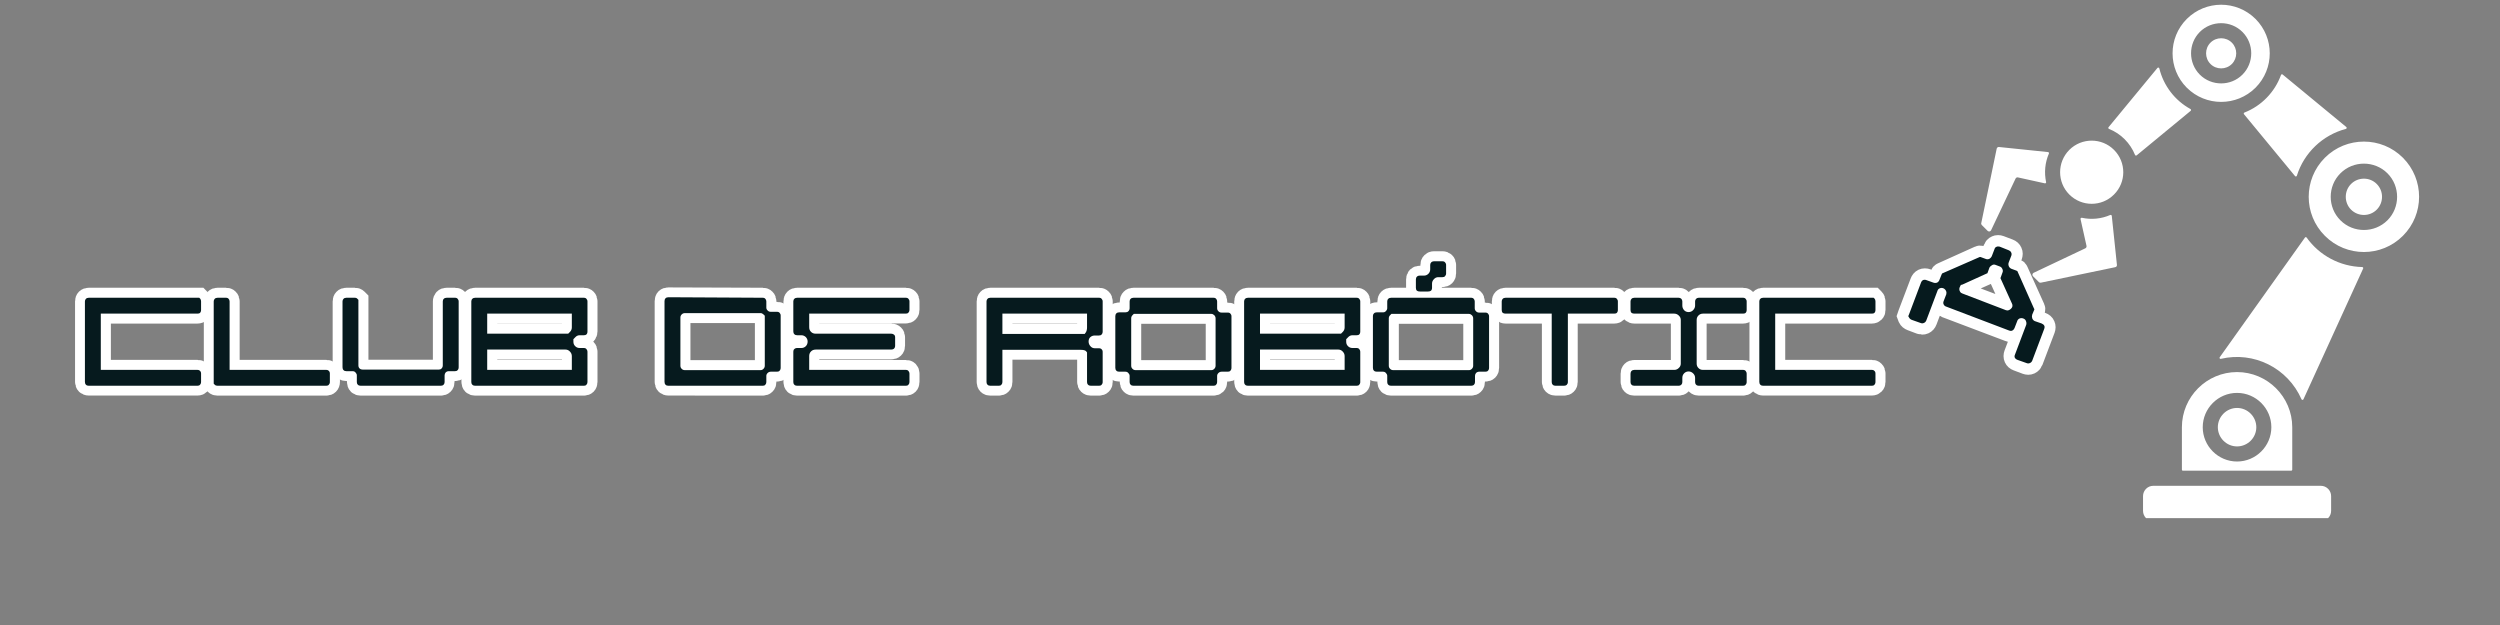 <svg xmlns="http://www.w3.org/2000/svg" xmlns:xlink="http://www.w3.org/1999/xlink" width="200" zoomAndPan="magnify" viewBox="0 0 150 37.5" height="50" preserveAspectRatio="xMidYMid meet" version="1.0"><rect x="0" y="0" width="150" height="37.5" fill="#808080" stroke="none"/><defs><g/><clipPath id="0c5d9b9ae2"><path d="M 118.855 0 L 145.477 0 L 145.477 31.086 L 118.855 31.086 Z M 118.855 0 " clip-rule="nonzero"/></clipPath><clipPath id="5dcd4d7f68"><path d="M 0.988 11 L 19 11 L 19 30 L 0.988 30 Z M 0.988 11 " clip-rule="nonzero"/></clipPath></defs><g clip-path="url(#0c5d9b9ae2)"><path fill="#ffffff" d="M 122.688 11 L 121.078 10.645 C 121.02 10.629 120.961 10.66 120.934 10.715 L 119.465 13.816 C 119.426 13.898 119.32 13.914 119.258 13.852 L 118.91 13.504 C 118.879 13.473 118.863 13.43 118.875 13.387 L 119.801 8.922 C 119.816 8.855 119.875 8.812 119.941 8.82 L 122.883 9.125 C 122.926 9.133 122.953 9.176 122.934 9.215 C 122.699 9.758 122.645 10.355 122.766 10.926 C 122.777 10.969 122.734 11.012 122.688 11 Z M 139.25 31.27 L 129.195 31.27 C 128.859 31.27 128.582 30.992 128.582 30.652 L 128.582 29.766 C 128.582 29.426 128.859 29.148 129.195 29.148 L 139.25 29.148 C 139.59 29.148 139.867 29.426 139.867 29.766 L 139.867 30.652 C 139.867 30.992 139.59 31.27 139.25 31.27 Z M 137.535 28.18 L 137.535 25.633 C 137.535 23.812 136.043 22.324 134.223 22.324 C 132.402 22.324 130.914 23.812 130.914 25.633 L 130.914 28.18 C 130.914 28.215 130.941 28.242 130.977 28.242 L 137.469 28.242 C 137.504 28.242 137.535 28.215 137.535 28.18 Z M 136.281 25.633 C 136.281 26.766 135.355 27.691 134.223 27.691 C 133.09 27.691 132.164 26.766 132.164 25.633 C 132.164 24.5 133.09 23.574 134.223 23.574 C 135.355 23.574 136.281 24.5 136.281 25.633 Z M 135.379 25.633 C 135.379 26.266 134.859 26.785 134.223 26.785 C 133.59 26.785 133.07 26.266 133.07 25.633 C 133.07 25 133.59 24.477 134.223 24.477 C 134.859 24.477 135.379 25 135.379 25.633 Z M 144.176 9.465 C 142.883 8.172 140.785 8.172 139.492 9.465 C 138.199 10.762 138.199 12.855 139.492 14.148 C 140.785 15.445 142.883 15.445 144.176 14.148 C 145.469 12.855 145.469 10.762 144.176 9.465 Z M 143.246 10.398 C 144.02 11.172 144.02 12.445 143.246 13.219 C 142.469 13.992 141.199 13.992 140.426 13.219 C 139.648 12.445 139.648 11.172 140.426 10.398 C 141.199 9.625 142.469 9.625 143.246 10.398 Z M 142.605 11.039 C 143.027 11.461 143.027 12.156 142.605 12.578 C 142.184 13.004 141.488 13.004 141.062 12.578 C 140.641 12.156 140.641 11.461 141.062 11.039 C 141.488 10.613 142.184 10.613 142.605 11.039 Z M 135.332 1.137 C 134.191 0 132.348 0 131.207 1.137 C 130.07 2.277 130.07 4.121 131.207 5.262 C 132.348 6.398 134.191 6.398 135.332 5.262 C 136.469 4.121 136.469 2.277 135.332 1.137 Z M 134.547 1.918 C 135.25 2.621 135.25 3.773 134.547 4.477 C 133.848 5.18 132.691 5.18 131.988 4.477 C 131.289 3.773 131.289 2.621 131.988 1.918 C 132.691 1.215 133.848 1.215 134.547 1.918 Z M 133.91 2.559 C 134.262 2.91 134.262 3.488 133.91 3.84 C 133.559 4.191 132.98 4.191 132.629 3.84 C 132.277 3.488 132.277 2.91 132.629 2.559 C 132.98 2.207 133.559 2.207 133.91 2.559 Z M 126.84 8.992 C 126.102 8.254 124.902 8.254 124.16 8.992 C 123.422 9.734 123.422 10.934 124.16 11.672 C 124.902 12.414 126.102 12.414 126.84 11.672 C 127.582 10.934 127.582 9.734 126.84 8.992 Z M 124.832 13.145 L 125.191 14.754 C 125.203 14.812 125.176 14.871 125.121 14.898 L 122.02 16.367 C 121.938 16.406 121.918 16.512 121.98 16.574 L 122.332 16.926 C 122.363 16.957 122.402 16.969 122.449 16.961 L 126.914 16.031 C 126.98 16.02 127.023 15.961 127.016 15.895 L 126.707 12.953 C 126.703 12.91 126.656 12.883 126.617 12.898 C 126.078 13.133 125.477 13.191 124.91 13.066 C 124.863 13.059 124.824 13.098 124.832 13.145 Z M 133.184 21.434 L 138.297 14.254 C 138.32 14.219 138.375 14.219 138.398 14.254 C 139.172 15.336 140.398 15.988 141.73 16.023 C 141.777 16.023 141.809 16.07 141.789 16.113 L 138.207 23.957 C 138.184 24.008 138.113 24.008 138.09 23.957 C 137.27 22.082 135.23 21.062 133.25 21.531 C 133.191 21.547 133.148 21.48 133.184 21.434 Z M 137.703 10.566 L 134.641 6.855 C 134.609 6.82 134.625 6.77 134.664 6.754 C 135.684 6.355 136.488 5.527 136.859 4.5 C 136.875 4.457 136.926 4.441 136.961 4.473 L 140.777 7.621 C 140.82 7.656 140.805 7.719 140.754 7.734 C 139.359 8.102 138.242 9.168 137.812 10.543 C 137.797 10.594 137.734 10.605 137.703 10.566 Z M 131.438 6.652 L 128.203 9.32 C 128.168 9.348 128.117 9.336 128.102 9.297 C 127.816 8.586 127.25 8.016 126.539 7.734 C 126.496 7.715 126.484 7.664 126.512 7.633 L 129.445 4.078 C 129.48 4.035 129.547 4.051 129.559 4.102 C 129.812 5.141 130.492 6.031 131.43 6.543 C 131.469 6.566 131.473 6.621 131.438 6.652 Z M 131.438 6.652 " fill-opacity="1" fill-rule="evenodd"/></g><g clip-path="url(#5dcd4d7f68)"><path stroke-linecap="butt" transform="matrix(0.418, 0, 0, 0.418, 4.537, 16.874)" fill="none" stroke-linejoin="miter" d="M 17.744 2.357 C 17.744 2.357 17.659 2.357 17.491 2.357 L 1.882 2.357 C 1.714 2.357 1.584 2.404 1.481 2.507 C 1.387 2.6 1.341 2.731 1.341 2.899 L 1.341 14.444 C 1.341 14.603 1.387 14.743 1.481 14.837 C 1.584 14.93 1.714 14.986 1.882 14.986 L 17.491 14.986 C 17.659 14.986 17.79 14.93 17.884 14.837 C 17.977 14.743 18.024 14.603 18.024 14.444 L 18.024 13.249 C 18.024 13.081 17.977 12.95 17.884 12.856 C 17.79 12.754 17.659 12.707 17.491 12.707 L 3.639 12.707 L 3.639 4.655 L 17.491 4.655 C 17.659 4.655 17.79 4.599 17.884 4.506 C 17.977 4.412 18.024 4.281 18.024 4.113 L 18.024 2.899 C 18.024 2.731 17.977 2.6 17.884 2.507 C 17.79 2.404 17.744 2.357 17.744 2.357 Z M 17.744 2.357 " stroke="#ffffff" stroke-width="2.845" stroke-opacity="1" stroke-miterlimit="4"/></g><path stroke-linecap="butt" transform="matrix(0.418, 0, 0, 0.418, 12.265, 16.874)" fill="none" stroke-linejoin="miter" d="M 1.337 14.706 C 1.337 14.706 1.384 14.762 1.487 14.855 C 1.58 14.949 1.711 14.996 1.879 14.996 L 17.488 14.996 C 17.656 14.996 17.787 14.949 17.88 14.855 C 17.974 14.762 18.03 14.622 18.03 14.454 L 18.03 13.249 C 18.03 13.081 17.974 12.95 17.88 12.856 C 17.787 12.754 17.656 12.707 17.488 12.707 L 3.635 12.707 L 3.635 2.899 C 3.635 2.731 3.588 2.6 3.486 2.507 C 3.392 2.404 3.262 2.357 3.093 2.357 L 1.879 2.357 C 1.711 2.357 1.58 2.404 1.487 2.507 C 1.384 2.6 1.337 2.731 1.337 2.899 L 1.337 14.454 C 1.337 14.622 1.337 14.706 1.337 14.706 Z M 1.337 14.706 " stroke="#ffffff" stroke-width="2.845" stroke-opacity="1" stroke-miterlimit="4"/><path stroke-linecap="butt" transform="matrix(0.418, 0, 0, 0.418, 19.993, 16.874)" fill="none" stroke-linejoin="miter" d="M 3.632 2.647 C 3.632 2.647 3.585 2.6 3.492 2.507 C 3.389 2.404 3.258 2.357 3.09 2.357 L 1.885 2.357 C 1.717 2.357 1.577 2.404 1.483 2.507 C 1.39 2.6 1.343 2.731 1.343 2.899 L 1.343 12.361 C 1.343 12.529 1.39 12.66 1.483 12.763 C 1.577 12.856 1.717 12.903 1.885 12.903 L 2.782 12.903 C 2.95 12.903 3.099 12.969 3.221 13.09 C 3.342 13.211 3.398 13.351 3.398 13.52 L 3.398 14.454 C 3.398 14.622 3.445 14.762 3.538 14.855 C 3.641 14.949 3.772 14.996 3.94 14.996 L 15.448 14.996 C 15.616 14.996 15.747 14.949 15.841 14.855 C 15.943 14.762 15.99 14.622 15.99 14.454 L 15.99 13.52 C 15.99 13.351 16.046 13.211 16.158 13.09 C 16.27 12.969 16.41 12.903 16.588 12.903 L 17.485 12.903 C 17.653 12.903 17.783 12.856 17.877 12.763 C 17.98 12.66 18.026 12.529 18.026 12.361 L 18.026 2.899 C 18.026 2.731 17.98 2.6 17.877 2.507 C 17.783 2.404 17.653 2.357 17.485 2.357 L 16.28 2.357 C 16.111 2.357 15.971 2.404 15.878 2.507 C 15.784 2.6 15.728 2.731 15.728 2.899 L 15.728 12.072 C 15.728 12.24 15.672 12.389 15.56 12.511 C 15.448 12.632 15.308 12.688 15.14 12.688 L 4.248 12.688 C 4.08 12.688 3.94 12.632 3.819 12.511 C 3.697 12.389 3.632 12.24 3.632 12.072 L 3.632 2.899 C 3.632 2.731 3.632 2.647 3.632 2.647 Z M 3.632 2.647 " stroke="#ffffff" stroke-width="2.845" stroke-opacity="1" stroke-miterlimit="4"/><path stroke-linecap="butt" transform="matrix(0.418, 0, 0, 0.418, 27.721, 16.874)" fill="none" stroke-linejoin="miter" d="M 16.005 8.298 C 16.005 8.298 16.089 8.205 16.267 8.027 C 16.444 7.85 16.659 7.756 16.911 7.756 L 17.49 7.756 C 17.659 7.756 17.789 7.71 17.883 7.616 C 17.976 7.513 18.023 7.383 18.023 7.214 L 18.023 2.899 C 18.023 2.731 17.976 2.6 17.883 2.507 C 17.789 2.404 17.659 2.357 17.49 2.357 L 1.882 2.357 C 1.713 2.357 1.583 2.404 1.48 2.507 C 1.387 2.6 1.34 2.731 1.34 2.899 L 1.34 14.454 C 1.34 14.622 1.387 14.762 1.48 14.855 C 1.583 14.949 1.713 14.996 1.882 14.996 L 17.49 14.996 C 17.659 14.996 17.789 14.949 17.883 14.855 C 17.976 14.762 18.023 14.622 18.023 14.454 L 18.023 10.119 C 18.023 9.951 17.976 9.821 17.883 9.727 C 17.789 9.634 17.659 9.578 17.49 9.578 L 16.911 9.578 C 16.659 9.578 16.444 9.494 16.267 9.326 C 16.089 9.148 16.005 8.933 16.005 8.681 C 16.005 8.429 16.005 8.298 16.005 8.298 Z M 15.772 12.707 L 3.638 12.707 L 3.638 9.811 L 14.866 9.811 C 15.118 9.811 15.333 9.905 15.51 10.091 C 15.678 10.269 15.772 10.484 15.772 10.736 Z M 15.249 7.523 C 15.249 7.523 15.118 7.523 14.866 7.523 L 3.638 7.523 L 3.638 4.655 L 15.772 4.655 L 15.772 6.617 C 15.772 6.869 15.688 7.084 15.52 7.252 C 15.342 7.429 15.249 7.523 15.249 7.523 Z M 15.249 7.523 " stroke="#ffffff" stroke-width="2.845" stroke-opacity="1" stroke-miterlimit="4"/><path stroke-linecap="butt" transform="matrix(0.418, 0, 0, 0.418, 39.313, 16.874)" fill="none" stroke-linejoin="miter" d="M 1.886 2.31 C 1.718 2.31 1.578 2.357 1.484 2.45 C 1.391 2.544 1.344 2.675 1.344 2.843 L 1.344 14.444 C 1.344 14.603 1.391 14.743 1.484 14.837 C 1.578 14.93 1.718 14.986 1.886 14.986 L 15.43 14.996 C 15.599 14.996 15.729 14.949 15.823 14.855 C 15.925 14.762 15.972 14.622 15.972 14.454 L 15.972 13.594 C 15.972 13.426 16.028 13.277 16.15 13.155 C 16.271 13.034 16.411 12.978 16.579 12.978 L 17.485 12.978 C 17.654 12.978 17.784 12.931 17.878 12.838 C 17.98 12.735 18.027 12.604 18.027 12.436 L 18.027 4.917 C 18.027 4.758 17.98 4.618 17.878 4.524 C 17.784 4.431 17.654 4.384 17.485 4.384 L 16.579 4.384 C 16.411 4.384 16.271 4.319 16.15 4.197 C 16.028 4.085 15.972 3.936 15.972 3.768 L 15.972 2.899 C 15.972 2.731 15.925 2.6 15.823 2.507 C 15.729 2.404 15.599 2.357 15.43 2.357 Z M 15.729 4.945 C 15.729 4.945 15.729 5.029 15.729 5.197 L 15.729 12.128 C 15.729 12.296 15.673 12.445 15.552 12.558 C 15.43 12.679 15.29 12.744 15.122 12.744 L 4.249 12.744 C 4.081 12.744 3.932 12.679 3.819 12.558 C 3.698 12.445 3.633 12.296 3.633 12.128 L 3.633 5.197 C 3.633 5.029 3.698 4.879 3.819 4.758 C 3.932 4.646 4.081 4.58 4.249 4.58 L 15.122 4.58 C 15.29 4.58 15.43 4.646 15.552 4.758 C 15.673 4.879 15.729 4.945 15.729 4.945 Z M 15.729 4.945 " stroke="#ffffff" stroke-width="2.845" stroke-opacity="1" stroke-miterlimit="4"/><path stroke-linecap="butt" transform="matrix(0.418, 0, 0, 0.418, 47.041, 16.874)" fill="none" stroke-linejoin="miter" d="M 1.882 9.559 C 1.714 9.559 1.584 9.615 1.481 9.708 C 1.387 9.802 1.341 9.942 1.341 10.11 L 1.341 14.454 C 1.341 14.622 1.387 14.762 1.481 14.855 C 1.584 14.949 1.714 14.996 1.882 14.996 L 17.491 14.996 C 17.659 14.996 17.79 14.949 17.884 14.855 C 17.977 14.762 18.024 14.622 18.024 14.454 L 18.024 13.267 C 18.024 13.099 17.977 12.969 17.884 12.866 C 17.79 12.772 17.659 12.726 17.491 12.726 L 3.639 12.726 L 3.639 10.717 C 3.639 10.465 3.723 10.25 3.891 10.073 C 4.068 9.886 4.283 9.793 4.535 9.793 L 15.408 9.793 C 15.576 9.793 15.707 9.746 15.801 9.652 C 15.903 9.559 15.95 9.428 15.95 9.251 L 15.95 8.046 C 15.95 7.878 15.903 7.747 15.801 7.653 C 15.707 7.551 15.576 7.504 15.408 7.504 L 4.535 7.504 C 4.283 7.504 4.068 7.42 3.891 7.242 C 3.723 7.065 3.639 6.85 3.639 6.598 L 3.639 4.636 L 17.491 4.636 C 17.659 4.636 17.79 4.59 17.884 4.487 C 17.977 4.393 18.024 4.263 18.024 4.095 L 18.024 2.899 C 18.024 2.731 17.977 2.6 17.884 2.507 C 17.79 2.404 17.659 2.357 17.491 2.357 L 1.882 2.357 C 1.714 2.357 1.584 2.404 1.481 2.507 C 1.387 2.6 1.341 2.731 1.341 2.899 L 1.341 7.196 C 1.341 7.364 1.387 7.504 1.481 7.597 C 1.584 7.691 1.714 7.738 1.882 7.738 L 2.48 7.738 C 2.732 7.738 2.947 7.831 3.125 8.008 C 3.312 8.195 3.405 8.41 3.405 8.662 C 3.405 8.915 3.312 9.129 3.125 9.307 C 2.947 9.475 2.732 9.559 2.48 9.559 Z M 1.882 9.559 " stroke="#ffffff" stroke-width="2.845" stroke-opacity="1" stroke-miterlimit="4"/><path stroke-linecap="butt" transform="matrix(0.418, 0, 0, 0.418, 58.633, 16.874)" fill="none" stroke-linejoin="miter" d="M 15.767 10.232 C 15.767 10.232 15.767 10.4 15.767 10.736 L 15.767 14.454 C 15.767 14.622 15.814 14.762 15.917 14.855 C 16.01 14.949 16.141 14.996 16.309 14.996 L 17.486 14.996 C 17.654 14.996 17.785 14.949 17.879 14.855 C 17.981 14.762 18.028 14.622 18.028 14.454 L 18.028 10.138 C 18.028 9.97 17.981 9.839 17.879 9.746 C 17.785 9.643 17.654 9.596 17.486 9.596 L 16.907 9.596 C 16.655 9.596 16.44 9.503 16.263 9.307 C 16.094 9.101 16.01 8.877 16.01 8.625 C 16.01 8.373 16.094 8.167 16.263 8.008 C 16.44 7.859 16.655 7.775 16.907 7.775 L 17.486 7.775 C 17.654 7.775 17.785 7.728 17.879 7.635 C 17.981 7.532 18.028 7.401 18.028 7.233 L 18.028 2.899 C 18.028 2.731 17.981 2.6 17.879 2.507 C 17.785 2.404 17.654 2.357 17.486 2.357 L 1.887 2.357 C 1.709 2.357 1.578 2.404 1.485 2.507 C 1.392 2.6 1.345 2.731 1.345 2.899 L 1.345 14.454 C 1.345 14.622 1.392 14.762 1.485 14.855 C 1.578 14.949 1.709 14.996 1.887 14.996 L 3.092 14.996 C 3.26 14.996 3.391 14.949 3.484 14.855 C 3.587 14.762 3.633 14.622 3.633 14.454 L 3.633 9.839 L 14.871 9.839 C 15.244 9.839 15.487 9.905 15.609 10.035 C 15.711 10.166 15.767 10.232 15.767 10.232 Z M 15.431 7.541 C 15.431 7.541 15.244 7.541 14.871 7.541 L 3.633 7.541 L 3.633 4.655 L 15.767 4.655 L 15.767 6.617 C 15.767 6.906 15.711 7.13 15.609 7.289 C 15.487 7.457 15.431 7.541 15.431 7.541 Z M 15.431 7.541 " stroke="#ffffff" stroke-width="2.845" stroke-opacity="1" stroke-miterlimit="4"/><path stroke-linecap="butt" transform="matrix(0.418, 0, 0, 0.418, 66.361, 16.874)" fill="none" stroke-linejoin="miter" d="M 15.428 14.996 C 15.596 14.996 15.727 14.949 15.829 14.855 C 15.923 14.762 15.97 14.622 15.97 14.454 L 15.97 13.594 C 15.97 13.426 16.026 13.277 16.147 13.155 C 16.269 13.034 16.418 12.978 16.586 12.978 L 17.492 12.978 C 17.651 12.978 17.782 12.931 17.885 12.838 C 17.978 12.735 18.025 12.604 18.025 12.436 L 18.025 5.029 C 18.025 4.86 17.978 4.73 17.885 4.636 C 17.782 4.534 17.651 4.487 17.492 4.487 L 16.586 4.487 C 16.418 4.487 16.269 4.431 16.147 4.309 C 16.026 4.188 15.97 4.048 15.97 3.88 L 15.97 2.899 C 15.97 2.731 15.923 2.6 15.829 2.507 C 15.727 2.404 15.596 2.357 15.428 2.357 L 3.938 2.357 C 3.77 2.357 3.639 2.404 3.546 2.507 C 3.443 2.6 3.397 2.731 3.397 2.899 L 3.397 3.861 C 3.397 4.029 3.341 4.169 3.219 4.291 C 3.098 4.412 2.958 4.468 2.78 4.468 L 1.883 4.468 C 1.715 4.468 1.575 4.515 1.482 4.618 C 1.388 4.711 1.342 4.842 1.342 5.01 L 1.342 12.436 C 1.342 12.604 1.388 12.735 1.482 12.838 C 1.575 12.931 1.715 12.978 1.883 12.978 L 2.78 12.978 C 2.958 12.978 3.098 13.034 3.219 13.155 C 3.341 13.277 3.397 13.426 3.397 13.594 L 3.397 14.454 C 3.397 14.622 3.443 14.762 3.546 14.855 C 3.639 14.949 3.77 14.996 3.938 14.996 Z M 3.994 4.683 C 3.994 4.683 4.078 4.683 4.247 4.683 L 15.12 4.683 C 15.288 4.683 15.428 4.748 15.549 4.87 C 15.671 4.991 15.736 5.131 15.736 5.3 L 15.736 12.128 C 15.736 12.296 15.671 12.445 15.549 12.558 C 15.428 12.679 15.288 12.744 15.12 12.744 L 4.247 12.744 C 4.078 12.744 3.938 12.679 3.817 12.558 C 3.695 12.445 3.63 12.296 3.63 12.128 L 3.63 5.3 C 3.63 5.131 3.695 4.991 3.817 4.87 C 3.938 4.748 3.994 4.683 3.994 4.683 Z M 3.994 4.683 " stroke="#ffffff" stroke-width="2.845" stroke-opacity="1" stroke-miterlimit="4"/><path stroke-linecap="butt" transform="matrix(0.418, 0, 0, 0.418, 74.089, 16.874)" fill="none" stroke-linejoin="miter" d="M 16.004 8.298 C 16.004 8.298 16.097 8.205 16.265 8.027 C 16.443 7.85 16.657 7.756 16.91 7.756 L 17.489 7.756 C 17.657 7.756 17.788 7.71 17.881 7.616 C 17.975 7.513 18.021 7.383 18.021 7.214 L 18.021 2.899 C 18.021 2.731 17.975 2.6 17.881 2.507 C 17.788 2.404 17.657 2.357 17.489 2.357 L 1.88 2.357 C 1.712 2.357 1.581 2.404 1.478 2.507 C 1.385 2.6 1.338 2.731 1.338 2.899 L 1.338 14.454 C 1.338 14.622 1.385 14.762 1.478 14.855 C 1.581 14.949 1.712 14.996 1.88 14.996 L 17.489 14.996 C 17.657 14.996 17.788 14.949 17.881 14.855 C 17.975 14.762 18.021 14.622 18.021 14.454 L 18.021 10.119 C 18.021 9.951 17.975 9.821 17.881 9.727 C 17.788 9.634 17.657 9.578 17.489 9.578 L 16.91 9.578 C 16.657 9.578 16.443 9.494 16.265 9.326 C 16.097 9.148 16.004 8.933 16.004 8.681 C 16.004 8.429 16.004 8.298 16.004 8.298 Z M 15.77 12.707 L 3.636 12.707 L 3.636 9.811 L 14.873 9.811 C 15.126 9.811 15.331 9.905 15.508 10.091 C 15.686 10.269 15.77 10.484 15.77 10.736 Z M 15.247 7.523 C 15.247 7.523 15.126 7.523 14.873 7.523 L 3.636 7.523 L 3.636 4.655 L 15.77 4.655 L 15.77 6.617 C 15.77 6.869 15.686 7.084 15.518 7.252 C 15.34 7.429 15.247 7.523 15.247 7.523 Z M 15.247 7.523 " stroke="#ffffff" stroke-width="2.845" stroke-opacity="1" stroke-miterlimit="4"/><path stroke-linecap="butt" transform="matrix(0.418, 0, 0, 0.418, 81.817, 16.874)" fill="none" stroke-linejoin="miter" d="M 1.344 12.436 C 1.344 12.604 1.391 12.735 1.484 12.838 C 1.578 12.931 1.718 12.978 1.886 12.978 L 2.783 12.978 C 2.951 12.978 3.1 13.034 3.222 13.155 C 3.343 13.277 3.399 13.426 3.399 13.594 L 3.399 14.454 C 3.399 14.622 3.446 14.762 3.539 14.855 C 3.642 14.949 3.773 14.996 3.941 14.996 L 15.449 14.996 C 15.617 14.996 15.748 14.949 15.841 14.855 C 15.944 14.762 15.991 14.622 15.991 14.454 L 15.991 13.594 C 15.991 13.426 16.047 13.277 16.159 13.155 C 16.271 13.034 16.411 12.978 16.579 12.978 L 17.485 12.978 C 17.654 12.978 17.784 12.931 17.878 12.838 C 17.98 12.735 18.027 12.604 18.027 12.436 L 18.027 5.029 C 18.027 4.86 17.98 4.73 17.878 4.636 C 17.784 4.534 17.654 4.487 17.485 4.487 L 16.579 4.487 C 16.411 4.487 16.271 4.431 16.15 4.309 C 16.028 4.188 15.972 4.048 15.972 3.88 L 15.972 2.899 C 15.972 2.731 15.925 2.6 15.823 2.507 C 15.729 2.404 15.599 2.357 15.43 2.357 L 3.941 2.357 C 3.773 2.357 3.642 2.404 3.539 2.507 C 3.446 2.6 3.399 2.731 3.399 2.899 L 3.399 3.842 C 3.399 4.01 3.343 4.151 3.222 4.272 C 3.1 4.393 2.951 4.449 2.783 4.449 L 1.886 4.449 C 1.718 4.449 1.578 4.506 1.484 4.599 C 1.391 4.692 1.344 4.823 1.344 4.991 Z M 3.997 4.683 C 3.997 4.683 4.081 4.683 4.249 4.683 L 15.122 4.683 C 15.29 4.683 15.43 4.748 15.552 4.87 C 15.673 4.991 15.729 5.131 15.729 5.3 L 15.729 12.128 C 15.729 12.296 15.673 12.445 15.552 12.558 C 15.43 12.679 15.29 12.744 15.122 12.744 L 4.249 12.744 C 4.081 12.744 3.932 12.679 3.819 12.558 C 3.698 12.445 3.633 12.296 3.633 12.128 L 3.633 5.3 C 3.633 5.131 3.698 4.991 3.819 4.87 C 3.932 4.748 3.997 4.683 3.997 4.683 Z M 7.519 0.928 C 7.519 1.105 7.565 1.236 7.659 1.33 C 7.761 1.423 7.892 1.47 8.06 1.47 L 9.265 1.47 C 9.433 1.47 9.574 1.423 9.667 1.33 C 9.76 1.236 9.807 1.105 9.807 0.928 L 9.807 0.339 C 9.807 0.078 9.9 -0.137 10.069 -0.314 C 10.246 -0.492 10.461 -0.585 10.713 -0.585 L 11.311 -0.585 C 11.479 -0.585 11.61 -0.632 11.703 -0.725 C 11.806 -0.828 11.853 -0.959 11.853 -1.127 L 11.853 -2.341 C 11.853 -2.5 11.806 -2.64 11.703 -2.734 C 11.61 -2.827 11.479 -2.883 11.311 -2.883 L 10.115 -2.883 C 9.947 -2.883 9.816 -2.827 9.723 -2.734 C 9.62 -2.64 9.574 -2.5 9.574 -2.341 L 9.574 -1.725 C 9.574 -1.473 9.489 -1.258 9.303 -1.071 C 9.125 -0.894 8.91 -0.8 8.658 -0.8 L 8.06 -0.8 C 7.892 -0.8 7.761 -0.753 7.659 -0.66 C 7.565 -0.557 7.519 -0.427 7.519 -0.258 Z M 7.519 0.928 " stroke="#ffffff" stroke-width="2.845" stroke-opacity="1" stroke-miterlimit="4"/><path stroke-linecap="butt" transform="matrix(0.418, 0, 0, 0.418, 89.545, 16.874)" fill="none" stroke-linejoin="miter" d="M 1.882 2.357 C 1.714 2.357 1.584 2.404 1.481 2.507 C 1.387 2.6 1.341 2.731 1.341 2.899 L 1.341 4.113 C 1.341 4.281 1.387 4.412 1.481 4.506 C 1.584 4.599 1.714 4.655 1.882 4.655 L 8.524 4.655 L 8.524 14.454 C 8.524 14.622 8.58 14.762 8.673 14.855 C 8.767 14.949 8.907 14.996 9.075 14.996 L 10.28 14.996 C 10.448 14.996 10.579 14.949 10.672 14.855 C 10.775 14.762 10.822 14.622 10.822 14.454 L 10.822 4.655 L 17.491 4.655 C 17.659 4.655 17.79 4.599 17.884 4.506 C 17.977 4.412 18.024 4.281 18.024 4.113 L 18.024 2.899 C 18.024 2.731 17.977 2.6 17.884 2.507 C 17.79 2.404 17.659 2.357 17.491 2.357 Z M 1.882 2.357 " stroke="#ffffff" stroke-width="2.845" stroke-opacity="1" stroke-miterlimit="4"/><path stroke-linecap="butt" transform="matrix(0.418, 0, 0, 0.418, 97.273, 16.874)" fill="none" stroke-linejoin="miter" d="M 1.879 12.726 C 1.711 12.726 1.58 12.772 1.487 12.866 C 1.384 12.969 1.337 13.099 1.337 13.267 L 1.337 14.454 C 1.337 14.622 1.384 14.762 1.487 14.855 C 1.58 14.949 1.711 14.996 1.879 14.996 L 8.24 14.996 C 8.408 14.996 8.539 14.949 8.633 14.855 C 8.735 14.762 8.782 14.622 8.782 14.454 L 8.782 13.865 C 8.782 13.613 8.866 13.398 9.044 13.221 C 9.212 13.043 9.427 12.959 9.688 12.959 C 9.94 12.959 10.155 13.043 10.333 13.221 C 10.51 13.398 10.604 13.613 10.604 13.865 L 10.604 14.454 C 10.604 14.622 10.65 14.762 10.753 14.855 C 10.846 14.949 10.977 14.996 11.145 14.996 L 17.488 14.996 C 17.656 14.996 17.787 14.949 17.88 14.855 C 17.974 14.762 18.03 14.622 18.03 14.454 L 18.03 13.267 C 18.03 13.099 17.974 12.969 17.88 12.866 C 17.787 12.772 17.656 12.726 17.488 12.726 L 11.743 12.726 C 11.491 12.726 11.276 12.632 11.099 12.455 C 10.921 12.277 10.837 12.053 10.837 11.801 L 10.837 5.552 C 10.837 5.3 10.921 5.094 11.099 4.917 C 11.276 4.739 11.491 4.655 11.743 4.655 L 17.488 4.655 C 17.656 4.655 17.787 4.599 17.88 4.506 C 17.974 4.412 18.03 4.281 18.03 4.113 L 18.03 2.899 C 18.03 2.731 17.974 2.6 17.88 2.507 C 17.787 2.404 17.656 2.357 17.488 2.357 L 11.145 2.357 C 10.977 2.357 10.846 2.404 10.753 2.507 C 10.65 2.6 10.604 2.731 10.604 2.899 L 10.604 3.497 C 10.604 3.749 10.51 3.964 10.333 4.151 C 10.155 4.328 9.94 4.421 9.688 4.421 C 9.427 4.421 9.212 4.328 9.044 4.151 C 8.866 3.964 8.782 3.749 8.782 3.497 L 8.782 2.899 C 8.782 2.731 8.735 2.6 8.633 2.507 C 8.539 2.404 8.408 2.357 8.24 2.357 L 1.879 2.357 C 1.711 2.357 1.58 2.404 1.487 2.507 C 1.384 2.6 1.337 2.731 1.337 2.899 L 1.337 4.113 C 1.337 4.281 1.384 4.412 1.487 4.506 C 1.58 4.599 1.711 4.655 1.879 4.655 L 7.624 4.655 C 7.876 4.655 8.091 4.739 8.268 4.917 C 8.455 5.094 8.549 5.3 8.549 5.552 L 8.549 11.801 C 8.549 12.053 8.455 12.277 8.268 12.455 C 8.091 12.632 7.876 12.726 7.624 12.726 Z M 1.879 12.726 " stroke="#ffffff" stroke-width="2.845" stroke-opacity="1" stroke-miterlimit="4"/><path stroke-linecap="butt" transform="matrix(0.418, 0, 0, 0.418, 105.001, 16.874)" fill="none" stroke-linejoin="miter" d="M 17.737 2.357 C 17.737 2.357 17.653 2.357 17.485 2.357 L 1.885 2.357 C 1.717 2.357 1.577 2.404 1.483 2.507 C 1.39 2.6 1.343 2.731 1.343 2.899 L 1.343 14.444 C 1.343 14.603 1.39 14.743 1.483 14.837 C 1.577 14.93 1.717 14.986 1.885 14.986 L 17.485 14.986 C 17.653 14.986 17.783 14.93 17.877 14.837 C 17.98 14.743 18.026 14.603 18.026 14.444 L 18.026 13.249 C 18.026 13.081 17.98 12.95 17.877 12.856 C 17.783 12.754 17.653 12.707 17.485 12.707 L 3.632 12.707 L 3.632 4.655 L 17.485 4.655 C 17.653 4.655 17.783 4.599 17.877 4.506 C 17.98 4.412 18.026 4.281 18.026 4.113 L 18.026 2.899 C 18.026 2.731 17.98 2.6 17.886 2.507 C 17.783 2.404 17.737 2.357 17.737 2.357 Z M 17.737 2.357 " stroke="#ffffff" stroke-width="2.845" stroke-opacity="1" stroke-miterlimit="4"/><g fill="#061a1e" fill-opacity="1"><g transform="translate(4.72, 23.146)"><g><path d="M 7.234 -5.281 C 7.234 -5.281 7.195 -5.281 7.125 -5.281 L 0.609 -5.281 C 0.535 -5.281 0.477 -5.258 0.438 -5.219 C 0.395 -5.176 0.375 -5.125 0.375 -5.062 L 0.375 -0.234 C 0.375 -0.16 0.395 -0.102 0.438 -0.062 C 0.477 -0.02 0.535 0 0.609 0 L 7.125 0 C 7.195 0 7.25 -0.02 7.281 -0.062 C 7.32 -0.102 7.344 -0.16 7.344 -0.234 L 7.344 -0.734 C 7.344 -0.805 7.32 -0.859 7.281 -0.891 C 7.25 -0.93 7.195 -0.953 7.125 -0.953 L 1.328 -0.953 L 1.328 -4.328 L 7.125 -4.328 C 7.195 -4.328 7.25 -4.344 7.281 -4.375 C 7.32 -4.414 7.344 -4.473 7.344 -4.547 L 7.344 -5.062 C 7.344 -5.125 7.328 -5.176 7.297 -5.219 C 7.254 -5.258 7.234 -5.281 7.234 -5.281 Z M 7.234 -5.281 "/></g></g></g><g fill="#061a1e" fill-opacity="1"><g transform="translate(12.448, 23.146)"><g><path d="M 0.375 -0.125 C 0.375 -0.125 0.395 -0.102 0.438 -0.062 C 0.477 -0.02 0.535 0 0.609 0 L 7.125 0 C 7.195 0 7.25 -0.02 7.281 -0.062 C 7.32 -0.102 7.344 -0.156 7.344 -0.219 L 7.344 -0.734 C 7.344 -0.805 7.32 -0.859 7.281 -0.891 C 7.25 -0.93 7.195 -0.953 7.125 -0.953 L 1.328 -0.953 L 1.328 -5.062 C 1.328 -5.125 1.305 -5.176 1.266 -5.219 C 1.234 -5.258 1.18 -5.281 1.109 -5.281 L 0.609 -5.281 C 0.535 -5.281 0.477 -5.258 0.438 -5.219 C 0.395 -5.176 0.375 -5.125 0.375 -5.062 L 0.375 -0.219 C 0.375 -0.156 0.375 -0.125 0.375 -0.125 Z M 0.375 -0.125 "/></g></g></g><g fill="#061a1e" fill-opacity="1"><g transform="translate(20.176, 23.146)"><g><path d="M 1.328 -5.156 C 1.328 -5.156 1.305 -5.176 1.266 -5.219 C 1.234 -5.258 1.18 -5.281 1.109 -5.281 L 0.609 -5.281 C 0.535 -5.281 0.477 -5.258 0.438 -5.219 C 0.395 -5.176 0.375 -5.125 0.375 -5.062 L 0.375 -1.109 C 0.375 -1.035 0.395 -0.977 0.438 -0.938 C 0.477 -0.895 0.535 -0.875 0.609 -0.875 L 0.984 -0.875 C 1.055 -0.875 1.113 -0.848 1.156 -0.797 C 1.207 -0.742 1.234 -0.688 1.234 -0.625 L 1.234 -0.219 C 1.234 -0.156 1.254 -0.102 1.297 -0.062 C 1.336 -0.02 1.395 0 1.469 0 L 6.266 0 C 6.336 0 6.395 -0.02 6.438 -0.062 C 6.477 -0.102 6.5 -0.156 6.5 -0.219 L 6.5 -0.625 C 6.5 -0.688 6.52 -0.742 6.562 -0.797 C 6.613 -0.848 6.676 -0.875 6.75 -0.875 L 7.125 -0.875 C 7.195 -0.875 7.25 -0.895 7.281 -0.938 C 7.32 -0.977 7.344 -1.035 7.344 -1.109 L 7.344 -5.062 C 7.344 -5.125 7.32 -5.176 7.281 -5.219 C 7.25 -5.258 7.195 -5.281 7.125 -5.281 L 6.625 -5.281 C 6.551 -5.281 6.492 -5.258 6.453 -5.219 C 6.41 -5.176 6.391 -5.125 6.391 -5.062 L 6.391 -1.219 C 6.391 -1.145 6.363 -1.082 6.312 -1.031 C 6.27 -0.988 6.211 -0.969 6.141 -0.969 L 1.594 -0.969 C 1.52 -0.969 1.457 -0.988 1.406 -1.031 C 1.352 -1.082 1.328 -1.145 1.328 -1.219 L 1.328 -5.062 C 1.328 -5.125 1.328 -5.156 1.328 -5.156 Z M 1.328 -5.156 "/></g></g></g><g fill="#061a1e" fill-opacity="1"><g transform="translate(27.904, 23.146)"><g><path d="M 6.5 -2.797 C 6.5 -2.797 6.535 -2.832 6.609 -2.906 C 6.68 -2.988 6.77 -3.031 6.875 -3.031 L 7.125 -3.031 C 7.195 -3.031 7.25 -3.047 7.281 -3.078 C 7.32 -3.117 7.344 -3.176 7.344 -3.25 L 7.344 -5.062 C 7.344 -5.125 7.32 -5.176 7.281 -5.219 C 7.25 -5.258 7.195 -5.281 7.125 -5.281 L 0.609 -5.281 C 0.535 -5.281 0.477 -5.258 0.438 -5.219 C 0.395 -5.176 0.375 -5.125 0.375 -5.062 L 0.375 -0.219 C 0.375 -0.156 0.395 -0.102 0.438 -0.062 C 0.477 -0.02 0.535 0 0.609 0 L 7.125 0 C 7.195 0 7.25 -0.02 7.281 -0.062 C 7.32 -0.102 7.344 -0.156 7.344 -0.219 L 7.344 -2.031 C 7.344 -2.102 7.32 -2.16 7.281 -2.203 C 7.25 -2.242 7.195 -2.266 7.125 -2.266 L 6.875 -2.266 C 6.77 -2.266 6.68 -2.301 6.609 -2.375 C 6.535 -2.445 6.5 -2.535 6.5 -2.641 C 6.5 -2.742 6.5 -2.797 6.5 -2.797 Z M 6.406 -0.953 L 1.328 -0.953 L 1.328 -2.172 L 6.031 -2.172 C 6.133 -2.172 6.223 -2.129 6.297 -2.047 C 6.367 -1.973 6.406 -1.883 6.406 -1.781 Z M 6.188 -3.125 C 6.188 -3.125 6.133 -3.125 6.031 -3.125 L 1.328 -3.125 L 1.328 -4.328 L 6.406 -4.328 L 6.406 -3.5 C 6.406 -3.395 6.367 -3.305 6.297 -3.234 C 6.223 -3.16 6.188 -3.125 6.188 -3.125 Z M 6.188 -3.125 "/></g></g></g><g fill="#061a1e" fill-opacity="1"><g transform="translate(35.632, 23.146)"><g/></g></g><g fill="#061a1e" fill-opacity="1"><g transform="translate(39.496, 23.146)"><g><path d="M 0.609 -5.312 C 0.535 -5.312 0.477 -5.289 0.438 -5.25 C 0.395 -5.207 0.375 -5.148 0.375 -5.078 L 0.375 -0.234 C 0.375 -0.16 0.395 -0.102 0.438 -0.062 C 0.477 -0.02 0.535 0 0.609 0 L 6.266 0 C 6.336 0 6.391 -0.02 6.422 -0.062 C 6.461 -0.102 6.484 -0.156 6.484 -0.219 L 6.484 -0.594 C 6.484 -0.656 6.508 -0.711 6.562 -0.766 C 6.613 -0.816 6.676 -0.844 6.75 -0.844 L 7.125 -0.844 C 7.195 -0.844 7.25 -0.863 7.281 -0.906 C 7.32 -0.945 7.344 -1.004 7.344 -1.078 L 7.344 -4.219 C 7.344 -4.281 7.32 -4.332 7.281 -4.375 C 7.25 -4.414 7.195 -4.438 7.125 -4.438 L 6.75 -4.438 C 6.676 -4.438 6.613 -4.461 6.562 -4.516 C 6.508 -4.566 6.484 -4.625 6.484 -4.688 L 6.484 -5.062 C 6.484 -5.125 6.461 -5.176 6.422 -5.219 C 6.391 -5.258 6.336 -5.281 6.266 -5.281 Z M 6.391 -4.203 C 6.391 -4.203 6.391 -4.164 6.391 -4.094 L 6.391 -1.203 C 6.391 -1.129 6.363 -1.066 6.312 -1.016 C 6.258 -0.961 6.203 -0.938 6.141 -0.938 L 1.594 -0.938 C 1.52 -0.938 1.457 -0.961 1.406 -1.016 C 1.352 -1.066 1.328 -1.129 1.328 -1.203 L 1.328 -4.094 C 1.328 -4.164 1.352 -4.227 1.406 -4.281 C 1.457 -4.332 1.52 -4.359 1.594 -4.359 L 6.141 -4.359 C 6.203 -4.359 6.258 -4.332 6.312 -4.281 C 6.363 -4.227 6.391 -4.203 6.391 -4.203 Z M 6.391 -4.203 "/></g></g></g><g fill="#061a1e" fill-opacity="1"><g transform="translate(47.224, 23.146)"><g><path d="M 0.609 -2.266 C 0.535 -2.266 0.477 -2.242 0.438 -2.203 C 0.395 -2.172 0.375 -2.117 0.375 -2.047 L 0.375 -0.219 C 0.375 -0.156 0.395 -0.102 0.438 -0.062 C 0.477 -0.02 0.535 0 0.609 0 L 7.125 0 C 7.195 0 7.25 -0.02 7.281 -0.062 C 7.32 -0.102 7.344 -0.156 7.344 -0.219 L 7.344 -0.719 C 7.344 -0.789 7.32 -0.848 7.281 -0.891 C 7.25 -0.93 7.195 -0.953 7.125 -0.953 L 1.328 -0.953 L 1.328 -1.781 C 1.328 -1.895 1.363 -1.988 1.438 -2.062 C 1.508 -2.133 1.602 -2.172 1.719 -2.172 L 6.25 -2.172 C 6.32 -2.172 6.379 -2.191 6.422 -2.234 C 6.461 -2.273 6.484 -2.332 6.484 -2.406 L 6.484 -2.906 C 6.484 -2.977 6.461 -3.031 6.422 -3.062 C 6.379 -3.102 6.32 -3.125 6.25 -3.125 L 1.719 -3.125 C 1.602 -3.125 1.508 -3.16 1.438 -3.234 C 1.363 -3.305 1.328 -3.398 1.328 -3.516 L 1.328 -4.328 L 7.125 -4.328 C 7.195 -4.328 7.25 -4.348 7.281 -4.391 C 7.32 -4.43 7.344 -4.488 7.344 -4.562 L 7.344 -5.062 C 7.344 -5.125 7.32 -5.176 7.281 -5.219 C 7.25 -5.258 7.195 -5.281 7.125 -5.281 L 0.609 -5.281 C 0.535 -5.281 0.477 -5.258 0.438 -5.219 C 0.395 -5.176 0.375 -5.125 0.375 -5.062 L 0.375 -3.266 C 0.375 -3.191 0.395 -3.133 0.438 -3.094 C 0.477 -3.051 0.535 -3.031 0.609 -3.031 L 0.859 -3.031 C 0.961 -3.031 1.051 -2.992 1.125 -2.922 C 1.195 -2.848 1.234 -2.758 1.234 -2.656 C 1.234 -2.539 1.195 -2.445 1.125 -2.375 C 1.051 -2.301 0.961 -2.266 0.859 -2.266 Z M 0.609 -2.266 "/></g></g></g><g fill="#061a1e" fill-opacity="1"><g transform="translate(54.952, 23.146)"><g/></g></g><g fill="#061a1e" fill-opacity="1"><g transform="translate(58.816, 23.146)"><g><path d="M 6.406 -2 C 6.406 -2 6.406 -1.926 6.406 -1.781 L 6.406 -0.219 C 6.406 -0.156 6.426 -0.102 6.469 -0.062 C 6.508 -0.02 6.566 0 6.641 0 L 7.125 0 C 7.195 0 7.25 -0.02 7.281 -0.062 C 7.32 -0.102 7.344 -0.156 7.344 -0.219 L 7.344 -2.031 C 7.344 -2.102 7.32 -2.156 7.281 -2.188 C 7.25 -2.227 7.195 -2.25 7.125 -2.25 L 6.875 -2.25 C 6.77 -2.25 6.68 -2.289 6.609 -2.375 C 6.535 -2.457 6.5 -2.551 6.5 -2.656 C 6.5 -2.77 6.535 -2.859 6.609 -2.922 C 6.68 -2.984 6.77 -3.016 6.875 -3.016 L 7.125 -3.016 C 7.195 -3.016 7.25 -3.035 7.281 -3.078 C 7.32 -3.117 7.344 -3.176 7.344 -3.25 L 7.344 -5.062 C 7.344 -5.125 7.32 -5.176 7.281 -5.219 C 7.25 -5.258 7.195 -5.281 7.125 -5.281 L 0.609 -5.281 C 0.535 -5.281 0.477 -5.258 0.438 -5.219 C 0.395 -5.176 0.375 -5.125 0.375 -5.062 L 0.375 -0.219 C 0.375 -0.156 0.395 -0.102 0.438 -0.062 C 0.477 -0.02 0.535 0 0.609 0 L 1.109 0 C 1.18 0 1.234 -0.02 1.266 -0.062 C 1.305 -0.102 1.328 -0.156 1.328 -0.219 L 1.328 -2.156 L 6.031 -2.156 C 6.188 -2.156 6.289 -2.129 6.344 -2.078 C 6.383 -2.023 6.406 -2 6.406 -2 Z M 6.266 -3.109 C 6.266 -3.109 6.188 -3.109 6.031 -3.109 L 1.328 -3.109 L 1.328 -4.328 L 6.406 -4.328 L 6.406 -3.5 C 6.406 -3.383 6.383 -3.289 6.344 -3.219 C 6.289 -3.145 6.266 -3.109 6.266 -3.109 Z M 6.266 -3.109 "/></g></g></g><g fill="#061a1e" fill-opacity="1"><g transform="translate(66.544, 23.146)"><g><path d="M 6.266 0 C 6.336 0 6.391 -0.02 6.422 -0.062 C 6.461 -0.102 6.484 -0.156 6.484 -0.219 L 6.484 -0.594 C 6.484 -0.656 6.508 -0.711 6.562 -0.766 C 6.613 -0.816 6.676 -0.844 6.75 -0.844 L 7.125 -0.844 C 7.195 -0.844 7.25 -0.863 7.281 -0.906 C 7.32 -0.945 7.344 -1.004 7.344 -1.078 L 7.344 -4.172 C 7.344 -4.234 7.32 -4.285 7.281 -4.328 C 7.25 -4.367 7.195 -4.391 7.125 -4.391 L 6.75 -4.391 C 6.676 -4.391 6.613 -4.414 6.562 -4.469 C 6.508 -4.52 6.484 -4.582 6.484 -4.656 L 6.484 -5.062 C 6.484 -5.125 6.461 -5.176 6.422 -5.219 C 6.391 -5.258 6.336 -5.281 6.266 -5.281 L 1.469 -5.281 C 1.395 -5.281 1.336 -5.258 1.297 -5.219 C 1.254 -5.176 1.234 -5.125 1.234 -5.062 L 1.234 -4.656 C 1.234 -4.582 1.207 -4.52 1.156 -4.469 C 1.113 -4.426 1.055 -4.406 0.984 -4.406 L 0.609 -4.406 C 0.535 -4.406 0.477 -4.383 0.438 -4.344 C 0.395 -4.301 0.375 -4.242 0.375 -4.172 L 0.375 -1.078 C 0.375 -1.004 0.395 -0.945 0.438 -0.906 C 0.477 -0.863 0.535 -0.844 0.609 -0.844 L 0.984 -0.844 C 1.055 -0.844 1.113 -0.816 1.156 -0.766 C 1.207 -0.711 1.234 -0.656 1.234 -0.594 L 1.234 -0.219 C 1.234 -0.156 1.254 -0.102 1.297 -0.062 C 1.336 -0.02 1.395 0 1.469 0 Z M 1.484 -4.312 C 1.484 -4.312 1.52 -4.312 1.594 -4.312 L 6.141 -4.312 C 6.203 -4.312 6.258 -4.285 6.312 -4.234 C 6.363 -4.18 6.391 -4.117 6.391 -4.047 L 6.391 -1.203 C 6.391 -1.129 6.363 -1.066 6.312 -1.016 C 6.258 -0.961 6.203 -0.938 6.141 -0.938 L 1.594 -0.938 C 1.52 -0.938 1.457 -0.961 1.406 -1.016 C 1.352 -1.066 1.328 -1.129 1.328 -1.203 L 1.328 -4.047 C 1.328 -4.117 1.352 -4.18 1.406 -4.234 C 1.457 -4.285 1.484 -4.312 1.484 -4.312 Z M 1.484 -4.312 "/></g></g></g><g fill="#061a1e" fill-opacity="1"><g transform="translate(74.272, 23.146)"><g><path d="M 6.5 -2.797 C 6.5 -2.797 6.535 -2.832 6.609 -2.906 C 6.68 -2.988 6.77 -3.031 6.875 -3.031 L 7.125 -3.031 C 7.195 -3.031 7.25 -3.047 7.281 -3.078 C 7.32 -3.117 7.344 -3.176 7.344 -3.25 L 7.344 -5.062 C 7.344 -5.125 7.32 -5.176 7.281 -5.219 C 7.25 -5.258 7.195 -5.281 7.125 -5.281 L 0.609 -5.281 C 0.535 -5.281 0.477 -5.258 0.438 -5.219 C 0.395 -5.176 0.375 -5.125 0.375 -5.062 L 0.375 -0.219 C 0.375 -0.156 0.395 -0.102 0.438 -0.062 C 0.477 -0.02 0.535 0 0.609 0 L 7.125 0 C 7.195 0 7.25 -0.02 7.281 -0.062 C 7.32 -0.102 7.344 -0.156 7.344 -0.219 L 7.344 -2.031 C 7.344 -2.102 7.32 -2.16 7.281 -2.203 C 7.25 -2.242 7.195 -2.266 7.125 -2.266 L 6.875 -2.266 C 6.77 -2.266 6.68 -2.301 6.609 -2.375 C 6.535 -2.445 6.5 -2.535 6.5 -2.641 C 6.5 -2.742 6.5 -2.797 6.5 -2.797 Z M 6.406 -0.953 L 1.328 -0.953 L 1.328 -2.172 L 6.031 -2.172 C 6.133 -2.172 6.223 -2.129 6.297 -2.047 C 6.367 -1.973 6.406 -1.883 6.406 -1.781 Z M 6.188 -3.125 C 6.188 -3.125 6.133 -3.125 6.031 -3.125 L 1.328 -3.125 L 1.328 -4.328 L 6.406 -4.328 L 6.406 -3.5 C 6.406 -3.395 6.367 -3.305 6.297 -3.234 C 6.223 -3.16 6.188 -3.125 6.188 -3.125 Z M 6.188 -3.125 "/></g></g></g><g fill="#061a1e" fill-opacity="1"><g transform="translate(82, 23.146)"><g><path d="M 0.375 -1.078 C 0.375 -1.004 0.395 -0.945 0.438 -0.906 C 0.477 -0.863 0.535 -0.844 0.609 -0.844 L 0.984 -0.844 C 1.055 -0.844 1.113 -0.816 1.156 -0.766 C 1.207 -0.711 1.234 -0.656 1.234 -0.594 L 1.234 -0.219 C 1.234 -0.156 1.254 -0.102 1.297 -0.062 C 1.336 -0.02 1.395 0 1.469 0 L 6.266 0 C 6.336 0 6.395 -0.02 6.438 -0.062 C 6.477 -0.102 6.5 -0.156 6.5 -0.219 L 6.5 -0.594 C 6.5 -0.656 6.52 -0.711 6.562 -0.766 C 6.613 -0.816 6.676 -0.844 6.75 -0.844 L 7.125 -0.844 C 7.195 -0.844 7.25 -0.863 7.281 -0.906 C 7.32 -0.945 7.344 -1.004 7.344 -1.078 L 7.344 -4.172 C 7.344 -4.234 7.32 -4.285 7.281 -4.328 C 7.25 -4.367 7.195 -4.391 7.125 -4.391 L 6.75 -4.391 C 6.676 -4.391 6.613 -4.414 6.562 -4.469 C 6.508 -4.52 6.484 -4.582 6.484 -4.656 L 6.484 -5.062 C 6.484 -5.125 6.461 -5.176 6.422 -5.219 C 6.391 -5.258 6.336 -5.281 6.266 -5.281 L 1.469 -5.281 C 1.395 -5.281 1.336 -5.258 1.297 -5.219 C 1.254 -5.176 1.234 -5.125 1.234 -5.062 L 1.234 -4.656 C 1.234 -4.594 1.207 -4.535 1.156 -4.484 C 1.113 -4.43 1.055 -4.406 0.984 -4.406 L 0.609 -4.406 C 0.535 -4.406 0.477 -4.383 0.438 -4.344 C 0.395 -4.301 0.375 -4.25 0.375 -4.188 Z M 1.484 -4.312 C 1.484 -4.312 1.52 -4.312 1.594 -4.312 L 6.141 -4.312 C 6.203 -4.312 6.258 -4.285 6.312 -4.234 C 6.363 -4.18 6.391 -4.117 6.391 -4.047 L 6.391 -1.203 C 6.391 -1.129 6.363 -1.066 6.312 -1.016 C 6.258 -0.961 6.203 -0.938 6.141 -0.938 L 1.594 -0.938 C 1.52 -0.938 1.457 -0.961 1.406 -1.016 C 1.352 -1.066 1.328 -1.129 1.328 -1.203 L 1.328 -4.047 C 1.328 -4.117 1.352 -4.18 1.406 -4.234 C 1.457 -4.285 1.484 -4.312 1.484 -4.312 Z M 2.953 -5.875 C 2.953 -5.801 2.973 -5.742 3.016 -5.703 C 3.055 -5.672 3.113 -5.656 3.188 -5.656 L 3.688 -5.656 C 3.758 -5.656 3.816 -5.672 3.859 -5.703 C 3.898 -5.742 3.922 -5.801 3.922 -5.875 L 3.922 -6.125 C 3.922 -6.227 3.957 -6.316 4.031 -6.391 C 4.102 -6.473 4.191 -6.516 4.297 -6.516 L 4.547 -6.516 C 4.617 -6.516 4.672 -6.535 4.703 -6.578 C 4.742 -6.617 4.766 -6.672 4.766 -6.734 L 4.766 -7.25 C 4.766 -7.312 4.742 -7.363 4.703 -7.406 C 4.672 -7.445 4.617 -7.469 4.547 -7.469 L 4.047 -7.469 C 3.973 -7.469 3.914 -7.445 3.875 -7.406 C 3.832 -7.363 3.812 -7.312 3.812 -7.25 L 3.812 -6.984 C 3.812 -6.879 3.773 -6.789 3.703 -6.719 C 3.629 -6.645 3.539 -6.609 3.438 -6.609 L 3.188 -6.609 C 3.113 -6.609 3.055 -6.586 3.016 -6.547 C 2.973 -6.504 2.953 -6.445 2.953 -6.375 Z M 2.953 -5.875 "/></g></g></g><g fill="#061a1e" fill-opacity="1"><g transform="translate(89.728, 23.146)"><g><path d="M 0.609 -5.281 C 0.535 -5.281 0.477 -5.258 0.438 -5.219 C 0.395 -5.176 0.375 -5.125 0.375 -5.062 L 0.375 -4.547 C 0.375 -4.473 0.395 -4.414 0.438 -4.375 C 0.477 -4.344 0.535 -4.328 0.609 -4.328 L 3.375 -4.328 L 3.375 -0.219 C 3.375 -0.156 3.395 -0.102 3.438 -0.062 C 3.477 -0.02 3.535 0 3.609 0 L 4.109 0 C 4.18 0 4.238 -0.02 4.281 -0.062 C 4.32 -0.102 4.344 -0.156 4.344 -0.219 L 4.344 -4.328 L 7.125 -4.328 C 7.195 -4.328 7.25 -4.344 7.281 -4.375 C 7.32 -4.414 7.344 -4.473 7.344 -4.547 L 7.344 -5.062 C 7.344 -5.125 7.32 -5.176 7.281 -5.219 C 7.25 -5.258 7.195 -5.281 7.125 -5.281 Z M 0.609 -5.281 "/></g></g></g><g fill="#061a1e" fill-opacity="1"><g transform="translate(97.456, 23.146)"><g><path d="M 0.609 -0.953 C 0.535 -0.953 0.477 -0.93 0.438 -0.891 C 0.395 -0.848 0.375 -0.789 0.375 -0.719 L 0.375 -0.219 C 0.375 -0.156 0.395 -0.102 0.438 -0.062 C 0.477 -0.02 0.535 0 0.609 0 L 3.266 0 C 3.328 0 3.379 -0.02 3.422 -0.062 C 3.461 -0.102 3.484 -0.156 3.484 -0.219 L 3.484 -0.469 C 3.484 -0.582 3.52 -0.676 3.594 -0.75 C 3.664 -0.82 3.754 -0.859 3.859 -0.859 C 3.961 -0.859 4.051 -0.82 4.125 -0.75 C 4.207 -0.676 4.25 -0.582 4.25 -0.469 L 4.25 -0.219 C 4.25 -0.156 4.27 -0.102 4.312 -0.062 C 4.352 -0.02 4.406 0 4.469 0 L 7.125 0 C 7.195 0 7.25 -0.02 7.281 -0.062 C 7.32 -0.102 7.344 -0.156 7.344 -0.219 L 7.344 -0.719 C 7.344 -0.789 7.32 -0.848 7.281 -0.891 C 7.25 -0.93 7.195 -0.953 7.125 -0.953 L 4.719 -0.953 C 4.613 -0.953 4.523 -0.988 4.453 -1.062 C 4.379 -1.133 4.344 -1.223 4.344 -1.328 L 4.344 -3.953 C 4.344 -4.055 4.379 -4.145 4.453 -4.219 C 4.523 -4.289 4.613 -4.328 4.719 -4.328 L 7.125 -4.328 C 7.195 -4.328 7.25 -4.344 7.281 -4.375 C 7.32 -4.414 7.344 -4.473 7.344 -4.547 L 7.344 -5.062 C 7.344 -5.125 7.32 -5.176 7.281 -5.219 C 7.25 -5.258 7.195 -5.281 7.125 -5.281 L 4.469 -5.281 C 4.406 -5.281 4.352 -5.258 4.312 -5.219 C 4.27 -5.176 4.25 -5.125 4.25 -5.062 L 4.25 -4.812 C 4.25 -4.707 4.207 -4.613 4.125 -4.531 C 4.051 -4.457 3.961 -4.422 3.859 -4.422 C 3.754 -4.422 3.664 -4.457 3.594 -4.531 C 3.52 -4.613 3.484 -4.707 3.484 -4.812 L 3.484 -5.062 C 3.484 -5.125 3.461 -5.176 3.422 -5.219 C 3.379 -5.258 3.328 -5.281 3.266 -5.281 L 0.609 -5.281 C 0.535 -5.281 0.477 -5.258 0.438 -5.219 C 0.395 -5.176 0.375 -5.125 0.375 -5.062 L 0.375 -4.547 C 0.375 -4.473 0.395 -4.414 0.438 -4.375 C 0.477 -4.344 0.535 -4.328 0.609 -4.328 L 3 -4.328 C 3.102 -4.328 3.191 -4.289 3.266 -4.219 C 3.348 -4.145 3.391 -4.055 3.391 -3.953 L 3.391 -1.328 C 3.391 -1.223 3.348 -1.133 3.266 -1.062 C 3.191 -0.988 3.102 -0.953 3 -0.953 Z M 0.609 -0.953 "/></g></g></g><g fill="#061a1e" fill-opacity="1"><g transform="translate(105.184, 23.146)"><g><path d="M 7.234 -5.281 C 7.234 -5.281 7.195 -5.281 7.125 -5.281 L 0.609 -5.281 C 0.535 -5.281 0.477 -5.258 0.438 -5.219 C 0.395 -5.176 0.375 -5.125 0.375 -5.062 L 0.375 -0.234 C 0.375 -0.16 0.395 -0.102 0.438 -0.062 C 0.477 -0.02 0.535 0 0.609 0 L 7.125 0 C 7.195 0 7.25 -0.02 7.281 -0.062 C 7.32 -0.102 7.344 -0.16 7.344 -0.234 L 7.344 -0.734 C 7.344 -0.805 7.32 -0.859 7.281 -0.891 C 7.25 -0.93 7.195 -0.953 7.125 -0.953 L 1.328 -0.953 L 1.328 -4.328 L 7.125 -4.328 C 7.195 -4.328 7.25 -4.344 7.281 -4.375 C 7.32 -4.414 7.344 -4.473 7.344 -4.547 L 7.344 -5.062 C 7.344 -5.125 7.328 -5.176 7.297 -5.219 C 7.254 -5.258 7.234 -5.281 7.234 -5.281 Z M 7.234 -5.281 "/></g></g></g><path stroke-linecap="butt" transform="matrix(0.665, 0.252, -0.252, 0.665, 116.483, 12.254)" fill="none" stroke-linejoin="miter" d="M 0.743 9.804 C 0.743 9.804 0.774 9.84 0.834 9.905 C 0.899 9.968 0.987 10 1.098 9.999 L 1.903 9.999 C 2.014 9.998 2.104 9.97 2.167 9.905 C 2.231 9.84 2.267 9.75 2.266 9.639 L 2.263 6.979 C 2.265 6.861 2.307 6.769 2.384 6.692 C 2.464 6.609 2.559 6.567 2.673 6.571 C 2.784 6.57 2.881 6.61 2.964 6.69 C 3.04 6.767 3.082 6.862 3.083 6.974 L 3.083 7.579 C 3.084 7.69 3.112 7.779 3.178 7.843 C 3.241 7.901 3.329 7.932 3.442 7.936 L 9.127 7.933 C 9.24 7.937 9.327 7.904 9.391 7.839 C 9.456 7.779 9.487 7.691 9.492 7.578 L 9.488 6.98 C 9.49 6.861 9.532 6.769 9.607 6.688 C 9.689 6.61 9.785 6.568 9.896 6.567 C 10.009 6.571 10.106 6.611 10.182 6.687 C 10.266 6.768 10.303 6.865 10.304 6.976 L 10.301 9.638 C 10.302 9.749 10.335 9.837 10.402 9.905 C 10.468 9.969 10.551 10.002 10.662 10.001 L 11.472 9.999 C 11.583 9.998 11.665 9.967 11.729 9.902 C 11.792 9.837 11.825 9.754 11.83 9.641 L 11.829 6.769 C 11.828 6.658 11.794 6.57 11.729 6.507 C 11.669 6.442 11.581 6.41 11.47 6.411 L 10.87 6.409 C 10.754 6.412 10.662 6.371 10.578 6.291 C 10.5 6.209 10.46 6.118 10.464 6.005 L 10.46 5.56 C 10.462 5.518 10.45 5.488 10.423 5.463 L 7.976 3.018 C 7.971 2.99 7.943 2.977 7.891 2.979 L 7.446 2.984 C 7.333 2.979 7.241 2.938 7.16 2.863 C 7.082 2.781 7.039 2.685 7.038 2.574 L 7.042 1.962 C 7.039 1.846 7.006 1.758 6.942 1.7 C 6.882 1.635 6.792 1.598 6.681 1.599 L 5.876 1.599 C 5.765 1.6 5.678 1.633 5.614 1.698 C 5.549 1.758 5.518 1.846 5.513 1.959 L 5.517 2.574 C 5.518 2.686 5.479 2.783 5.402 2.859 C 5.327 2.94 5.231 2.982 5.12 2.983 L 4.678 2.98 C 4.637 2.979 4.606 2.99 4.581 3.017 L 2.144 5.456 C 2.123 5.476 2.11 5.504 2.109 5.533 L 2.111 6.003 C 2.112 6.114 2.072 6.211 1.99 6.289 C 1.91 6.372 1.812 6.409 1.701 6.41 L 1.101 6.409 C 0.99 6.41 0.898 6.445 0.834 6.51 C 0.771 6.575 0.74 6.663 0.741 6.774 L 0.74 9.641 C 0.741 9.752 0.743 9.804 0.743 9.804 Z M 3.93 5.813 C 3.93 5.813 3.964 5.777 4.029 5.717 L 5.686 4.073 L 5.684 3.557 C 5.693 3.442 5.735 3.35 5.811 3.274 C 5.888 3.198 5.979 3.157 6.092 3.162 L 6.468 3.16 C 6.579 3.159 6.676 3.199 6.752 3.276 C 6.833 3.351 6.874 3.441 6.875 3.552 L 6.872 4.058 L 8.528 5.716 C 8.593 5.78 8.633 5.853 8.65 5.929 C 8.663 6.012 8.656 6.085 8.619 6.158 C 8.589 6.234 8.541 6.293 8.477 6.341 C 8.418 6.387 8.339 6.411 8.24 6.413 L 4.316 6.413 C 4.227 6.411 4.153 6.386 4.089 6.34 C 4.024 6.294 3.977 6.23 3.944 6.16 C 3.91 6.085 3.905 6.01 3.921 5.928 C 3.926 5.85 3.93 5.813 3.93 5.813 Z M 3.93 5.813 " stroke="#ffffff" stroke-width="1.89" stroke-opacity="1" stroke-miterlimit="4"/><g fill="#061a1e" fill-opacity="1"><g transform="translate(114.058, 18.939)"><g><path d="M 0.438 0.031 C 0.438 0.031 0.453 0.055 0.484 0.109 C 0.516 0.172 0.566 0.219 0.641 0.25 L 1.172 0.438 C 1.242 0.469 1.312 0.469 1.375 0.438 C 1.438 0.414 1.484 0.367 1.516 0.297 L 2.188 -1.484 C 2.207 -1.555 2.254 -1.609 2.328 -1.641 C 2.398 -1.672 2.473 -1.672 2.547 -1.641 C 2.617 -1.609 2.672 -1.555 2.703 -1.484 C 2.734 -1.422 2.738 -1.352 2.719 -1.281 L 2.562 -0.875 C 2.531 -0.801 2.531 -0.734 2.562 -0.672 C 2.594 -0.609 2.641 -0.566 2.703 -0.547 L 6.484 0.891 C 6.566 0.922 6.633 0.922 6.688 0.891 C 6.738 0.867 6.781 0.82 6.812 0.75 L 6.969 0.344 C 6.988 0.27 7.035 0.211 7.109 0.172 C 7.191 0.141 7.27 0.141 7.344 0.172 C 7.426 0.203 7.477 0.254 7.5 0.328 C 7.531 0.398 7.535 0.473 7.516 0.547 L 6.844 2.328 C 6.812 2.398 6.805 2.461 6.828 2.516 C 6.859 2.578 6.914 2.625 7 2.656 L 7.531 2.844 C 7.602 2.875 7.672 2.875 7.734 2.844 C 7.797 2.82 7.844 2.773 7.875 2.703 L 8.594 0.797 C 8.625 0.711 8.625 0.645 8.594 0.594 C 8.562 0.539 8.508 0.5 8.438 0.469 L 8.031 0.328 C 7.957 0.297 7.906 0.238 7.875 0.156 C 7.852 0.082 7.852 0.008 7.875 -0.062 L 8 -0.359 C 8.008 -0.391 8.004 -0.41 7.984 -0.422 L 6.984 -2.672 C 6.973 -2.68 6.953 -2.691 6.922 -2.703 L 6.625 -2.812 C 6.551 -2.844 6.5 -2.895 6.469 -2.969 C 6.438 -3.051 6.438 -3.129 6.469 -3.203 L 6.625 -3.609 C 6.645 -3.68 6.641 -3.742 6.609 -3.797 C 6.578 -3.859 6.531 -3.898 6.469 -3.922 L 5.922 -4.141 C 5.848 -4.16 5.781 -4.156 5.719 -4.125 C 5.664 -4.102 5.629 -4.055 5.609 -3.984 L 5.453 -3.578 C 5.422 -3.504 5.367 -3.445 5.297 -3.406 C 5.223 -3.375 5.148 -3.375 5.078 -3.406 L 4.781 -3.516 C 4.758 -3.523 4.738 -3.523 4.719 -3.516 L 2.469 -2.531 C 2.457 -2.508 2.445 -2.488 2.438 -2.469 L 2.312 -2.156 C 2.289 -2.082 2.242 -2.023 2.172 -1.984 C 2.098 -1.953 2.02 -1.953 1.938 -1.984 L 1.547 -2.125 C 1.473 -2.156 1.406 -2.16 1.344 -2.141 C 1.281 -2.117 1.234 -2.066 1.203 -1.984 L 0.484 -0.078 C 0.453 -0.004 0.438 0.031 0.438 0.031 Z M 3.594 -1.844 C 3.594 -1.844 3.617 -1.848 3.672 -1.859 L 5.188 -2.547 L 5.312 -2.891 C 5.352 -2.953 5.406 -3 5.469 -3.031 C 5.531 -3.07 5.598 -3.078 5.672 -3.047 L 5.922 -2.953 C 5.992 -2.93 6.047 -2.883 6.078 -2.812 C 6.117 -2.738 6.125 -2.664 6.094 -2.594 L 5.969 -2.25 L 6.656 -0.734 C 6.688 -0.68 6.695 -0.625 6.688 -0.562 C 6.676 -0.508 6.648 -0.461 6.609 -0.422 C 6.566 -0.379 6.52 -0.348 6.469 -0.328 C 6.414 -0.305 6.359 -0.305 6.297 -0.328 L 3.688 -1.328 C 3.625 -1.348 3.578 -1.383 3.547 -1.438 C 3.516 -1.488 3.5 -1.539 3.5 -1.594 C 3.5 -1.645 3.516 -1.695 3.547 -1.75 C 3.578 -1.812 3.594 -1.844 3.594 -1.844 Z M 3.594 -1.844 "/></g></g></g></svg>